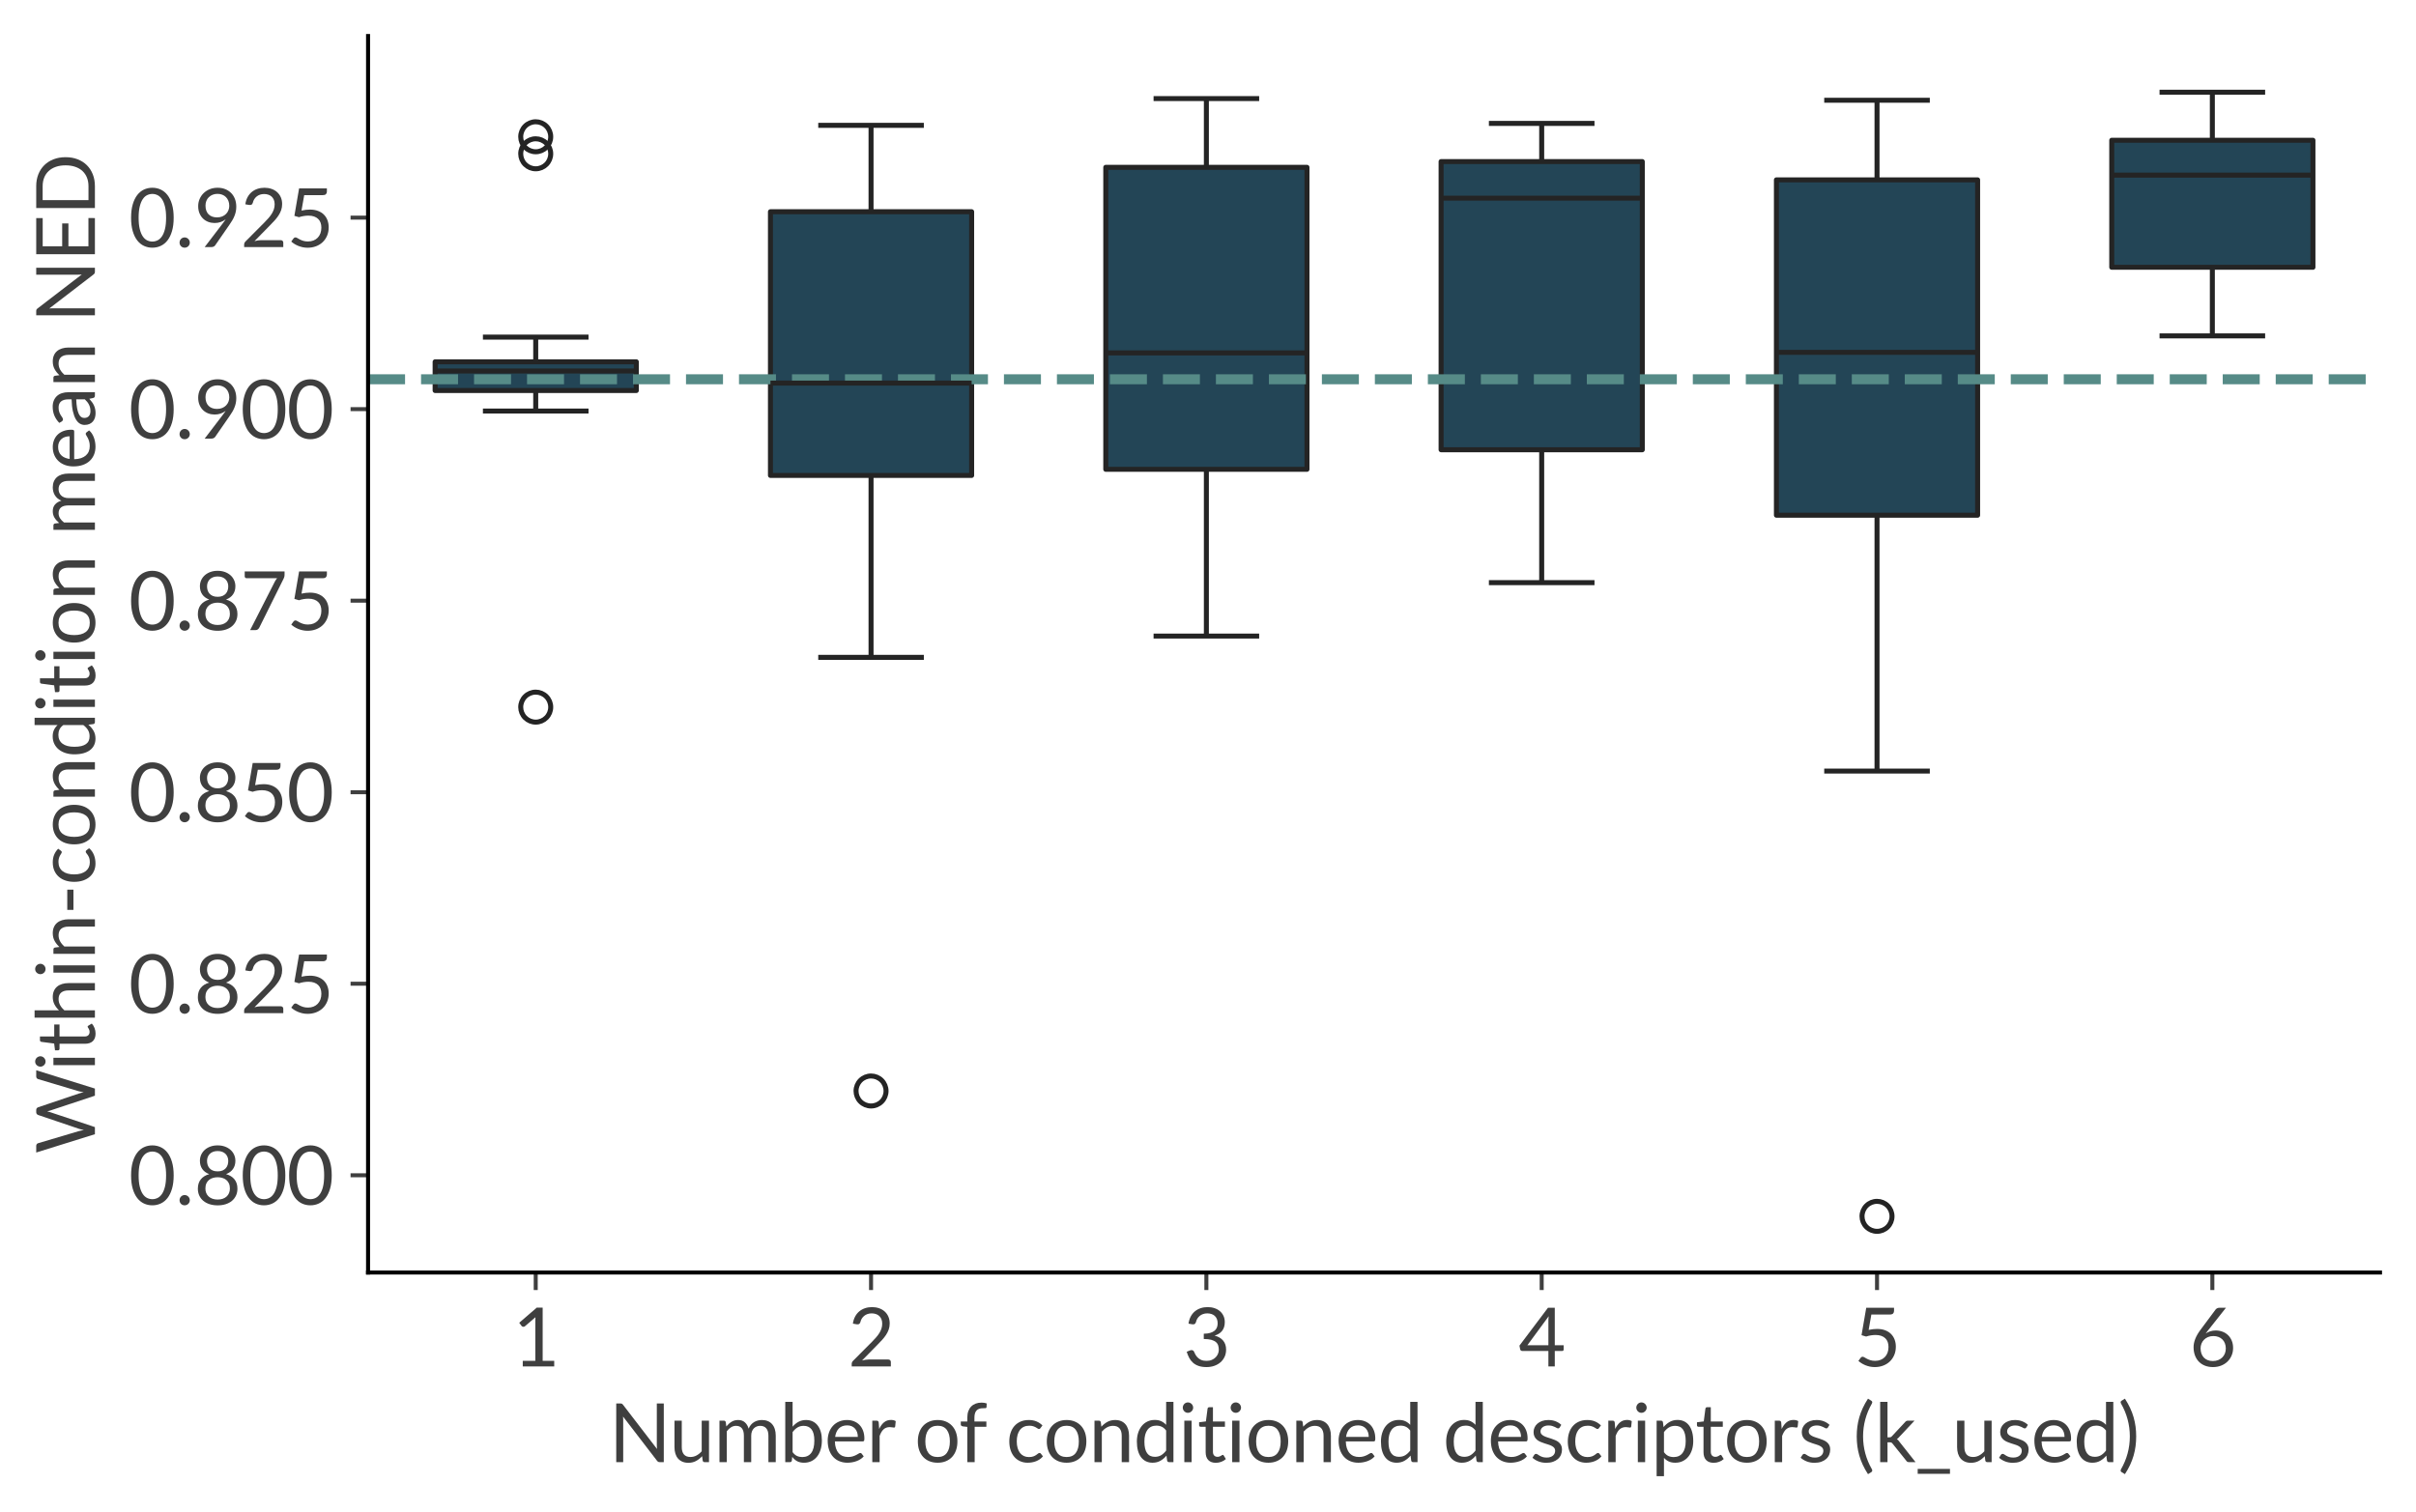 <?xml version="1.0" encoding="utf-8" standalone="no"?>
<!DOCTYPE svg PUBLIC "-//W3C//DTD SVG 1.1//EN"
  "http://www.w3.org/Graphics/SVG/1.1/DTD/svg11.dtd">
<svg xmlns:xlink="http://www.w3.org/1999/xlink" width="483.285pt" height="302.506pt" viewBox="0 0 483.285 302.506" xmlns="http://www.w3.org/2000/svg" version="1.1">
 <defs>
  <style type="text/css">*{stroke-linejoin: round; stroke-linecap: butt}</style>
 </defs>
 <g id="figure_1">
  <g id="patch_1">
   <path d="M 0 302.506 
L 483.285 302.506 
L 483.285 0 
L 0 0 
z
" style="fill: #ffffff"/>
  </g>
  <g id="axes_1">
   <g id="patch_2">
    <path d="M 73.625 254.624 
L 476.085 254.624 
L 476.085 7.2 
L 73.625 7.2 
z
" style="fill: #ffffff"/>
   </g>
   <g id="matplotlib.axis_1">
    <g id="xtick_1">
     <g id="line2d_1">
      <defs>
       <path id="m33c9c2b032" d="M 0 0 
L 0 3.5 
" style="stroke: #3f3f3f; stroke-width: 0.8"/>
      </defs>
      <g>
       <use xlink:href="#m33c9c2b032" x="107.163" y="254.624" style="fill: #3f3f3f; stroke: #3f3f3f; stroke-width: 0.8"/>
      </g>
     </g>
     <g id="text_1">
      <!-- 1 -->
      <g style="fill: #3f3f3f" transform="translate(102.523 273.409) scale(0.16 -0.16)">
       <defs>
        <path id="Lato-Regular-31" d="M 800 435 
L 1782 435 
L 1782 3562 
Q 1782 3696 1792 3846 
L 976 3146 
Q 934 3110 892 3102 
Q 851 3094 816 3100 
Q 781 3107 750 3126 
Q 720 3146 704 3168 
L 525 3414 
L 1891 4595 
L 2355 4595 
L 2355 435 
L 3258 435 
L 3258 0 
L 800 0 
L 800 435 
z
" transform="scale(0.016)"/>
       </defs>
       <use xlink:href="#Lato-Regular-31"/>
      </g>
     </g>
    </g>
    <g id="xtick_2">
     <g id="line2d_2">
      <g>
       <use xlink:href="#m33c9c2b032" x="174.24" y="254.624" style="fill: #3f3f3f; stroke: #3f3f3f; stroke-width: 0.8"/>
      </g>
     </g>
     <g id="text_2">
      <!-- 2 -->
      <g style="fill: #3f3f3f" transform="translate(169.6 273.409) scale(0.16 -0.16)">
       <defs>
        <path id="Lato-Regular-32" d="M 1891 4637 
Q 2182 4637 2435 4550 
Q 2688 4464 2873 4299 
Q 3059 4134 3164 3897 
Q 3270 3661 3270 3360 
Q 3270 3104 3193 2885 
Q 3117 2666 2985 2467 
Q 2854 2269 2683 2080 
Q 2512 1891 2320 1699 
L 1110 464 
Q 1238 499 1369 520 
Q 1501 541 1622 541 
L 3158 541 
Q 3251 541 3305 486 
Q 3360 432 3360 346 
L 3360 0 
L 301 0 
L 301 195 
Q 301 256 326 320 
Q 352 384 406 438 
L 1875 1914 
Q 2058 2099 2208 2270 
Q 2358 2442 2464 2614 
Q 2570 2787 2627 2964 
Q 2685 3142 2685 3344 
Q 2685 3546 2621 3698 
Q 2557 3850 2446 3949 
Q 2336 4048 2185 4097 
Q 2035 4147 1862 4147 
Q 1686 4147 1539 4096 
Q 1392 4045 1278 3953 
Q 1165 3862 1088 3737 
Q 1011 3613 979 3462 
Q 941 3350 875 3313 
Q 810 3277 691 3293 
L 394 3344 
Q 438 3658 568 3899 
Q 698 4141 894 4304 
Q 1091 4467 1344 4552 
Q 1597 4637 1891 4637 
z
" transform="scale(0.016)"/>
       </defs>
       <use xlink:href="#Lato-Regular-32"/>
      </g>
     </g>
    </g>
    <g id="xtick_3">
     <g id="line2d_3">
      <g>
       <use xlink:href="#m33c9c2b032" x="241.317" y="254.624" style="fill: #3f3f3f; stroke: #3f3f3f; stroke-width: 0.8"/>
      </g>
     </g>
     <g id="text_3">
      <!-- 3 -->
      <g style="fill: #3f3f3f" transform="translate(236.677 273.409) scale(0.16 -0.16)">
       <defs>
        <path id="Lato-Regular-33" d="M 1914 4637 
Q 2205 4637 2451 4553 
Q 2698 4470 2875 4316 
Q 3053 4163 3152 3945 
Q 3251 3728 3251 3462 
Q 3251 3245 3195 3073 
Q 3139 2902 3035 2772 
Q 2931 2643 2784 2553 
Q 2637 2464 2454 2410 
Q 2902 2291 3128 2012 
Q 3354 1734 3354 1315 
Q 3354 998 3234 745 
Q 3114 493 2906 315 
Q 2698 138 2421 43 
Q 2144 -51 1827 -51 
Q 1462 -51 1203 40 
Q 944 131 765 291 
Q 586 451 470 670 
Q 355 890 275 1146 
L 522 1248 
Q 618 1290 709 1270 
Q 800 1251 842 1165 
Q 883 1075 945 950 
Q 1008 826 1117 710 
Q 1226 595 1394 515 
Q 1562 435 1821 435 
Q 2061 435 2241 513 
Q 2422 592 2542 717 
Q 2662 842 2723 995 
Q 2784 1149 2784 1299 
Q 2784 1485 2736 1638 
Q 2688 1792 2557 1904 
Q 2426 2016 2197 2080 
Q 1968 2144 1610 2144 
L 1610 2557 
Q 1904 2560 2110 2621 
Q 2317 2682 2446 2787 
Q 2576 2893 2635 3040 
Q 2694 3187 2694 3366 
Q 2694 3565 2632 3712 
Q 2570 3859 2461 3955 
Q 2352 4051 2203 4099 
Q 2054 4147 1882 4147 
Q 1709 4147 1560 4096 
Q 1411 4045 1297 3953 
Q 1184 3862 1107 3737 
Q 1030 3613 998 3462 
Q 957 3350 894 3313 
Q 832 3277 714 3293 
L 416 3344 
Q 461 3658 589 3899 
Q 717 4141 913 4304 
Q 1110 4467 1364 4552 
Q 1619 4637 1914 4637 
z
" transform="scale(0.016)"/>
       </defs>
       <use xlink:href="#Lato-Regular-33"/>
      </g>
     </g>
    </g>
    <g id="xtick_4">
     <g id="line2d_4">
      <g>
       <use xlink:href="#m33c9c2b032" x="308.393" y="254.624" style="fill: #3f3f3f; stroke: #3f3f3f; stroke-width: 0.8"/>
      </g>
     </g>
     <g id="text_4">
      <!-- 4 -->
      <g style="fill: #3f3f3f" transform="translate(303.753 273.409) scale(0.16 -0.16)">
       <defs>
        <path id="Lato-Regular-34" d="M 2835 1654 
L 3530 1654 
L 3530 1328 
Q 3530 1277 3499 1241 
Q 3469 1206 3405 1206 
L 2835 1206 
L 2835 0 
L 2336 0 
L 2336 1206 
L 301 1206 
Q 237 1206 190 1243 
Q 144 1280 131 1334 
L 74 1626 
L 2304 4586 
L 2835 4586 
L 2835 1654 
z
M 2336 3546 
Q 2336 3629 2341 3726 
Q 2346 3824 2362 3926 
L 691 1654 
L 2336 1654 
L 2336 3546 
z
" transform="scale(0.016)"/>
       </defs>
       <use xlink:href="#Lato-Regular-34"/>
      </g>
     </g>
    </g>
    <g id="xtick_5">
     <g id="line2d_5">
      <g>
       <use xlink:href="#m33c9c2b032" x="375.47" y="254.624" style="fill: #3f3f3f; stroke: #3f3f3f; stroke-width: 0.8"/>
      </g>
     </g>
     <g id="text_5">
      <!-- 5 -->
      <g style="fill: #3f3f3f" transform="translate(370.83 273.409) scale(0.16 -0.16)">
       <defs>
        <path id="Lato-Regular-35" d="M 3142 4336 
Q 3142 4214 3067 4136 
Q 2992 4058 2810 4058 
L 1370 4058 
L 1158 2854 
Q 1341 2896 1502 2913 
Q 1664 2931 1818 2931 
Q 2176 2931 2451 2825 
Q 2726 2720 2910 2534 
Q 3094 2349 3188 2096 
Q 3283 1843 3283 1546 
Q 3283 1181 3156 886 
Q 3030 592 2808 382 
Q 2586 173 2285 61 
Q 1984 -51 1635 -51 
Q 1434 -51 1248 -11 
Q 1062 29 900 96 
Q 739 163 601 249 
Q 464 336 358 432 
L 534 675 
Q 592 758 685 758 
Q 749 758 829 708 
Q 909 659 1024 598 
Q 1139 538 1294 488 
Q 1450 438 1664 438 
Q 1904 438 2096 515 
Q 2288 592 2425 734 
Q 2563 877 2636 1075 
Q 2710 1274 2710 1520 
Q 2710 1734 2648 1907 
Q 2586 2080 2459 2201 
Q 2333 2323 2144 2390 
Q 1955 2458 1702 2458 
Q 1530 2458 1342 2429 
Q 1155 2400 960 2336 
L 602 2442 
L 970 4586 
L 3142 4586 
L 3142 4336 
z
" transform="scale(0.016)"/>
       </defs>
       <use xlink:href="#Lato-Regular-35"/>
      </g>
     </g>
    </g>
    <g id="xtick_6">
     <g id="line2d_6">
      <g>
       <use xlink:href="#m33c9c2b032" x="442.547" y="254.624" style="fill: #3f3f3f; stroke: #3f3f3f; stroke-width: 0.8"/>
      </g>
     </g>
     <g id="text_6">
      <!-- 6 -->
      <g style="fill: #3f3f3f" transform="translate(437.907 273.409) scale(0.16 -0.16)">
       <defs>
        <path id="Lato-Regular-36" d="M 1517 2867 
Q 1453 2790 1398 2716 
Q 1344 2643 1290 2573 
Q 1453 2685 1649 2747 
Q 1846 2810 2077 2810 
Q 2355 2810 2601 2718 
Q 2848 2627 3032 2452 
Q 3216 2278 3325 2024 
Q 3434 1770 3434 1443 
Q 3434 1126 3318 854 
Q 3203 582 2996 380 
Q 2790 179 2500 64 
Q 2211 -51 1862 -51 
Q 1517 -51 1235 59 
Q 954 170 757 373 
Q 560 576 453 865 
Q 346 1155 346 1514 
Q 346 1814 478 2155 
Q 611 2496 902 2883 
L 2067 4448 
Q 2112 4506 2190 4546 
Q 2269 4586 2371 4586 
L 2877 4586 
L 1517 2867 
z
M 893 1414 
Q 893 1194 957 1011 
Q 1021 829 1144 697 
Q 1267 566 1444 494 
Q 1622 422 1850 422 
Q 2080 422 2267 496 
Q 2454 570 2587 701 
Q 2720 832 2792 1011 
Q 2864 1190 2864 1402 
Q 2864 1626 2793 1806 
Q 2723 1987 2593 2113 
Q 2464 2240 2285 2307 
Q 2106 2374 1891 2374 
Q 1661 2374 1475 2296 
Q 1290 2218 1160 2085 
Q 1030 1952 961 1777 
Q 893 1603 893 1414 
z
" transform="scale(0.016)"/>
       </defs>
       <use xlink:href="#Lato-Regular-36"/>
      </g>
     </g>
    </g>
    <g id="text_7">
     <!-- Number of conditioned descriptors (k_used) -->
     <g style="fill: #3f3f3f" transform="translate(121.77 292.561) scale(0.16 -0.16)">
      <defs>
       <path id="Lato-Regular-4e" d="M 906 4586 
Q 947 4586 976 4581 
Q 1005 4576 1027 4565 
Q 1050 4554 1072 4533 
Q 1094 4512 1120 4480 
L 3773 1027 
Q 3766 1110 3761 1188 
Q 3757 1267 3757 1338 
L 3757 4586 
L 4301 4586 
L 4301 0 
L 3990 0 
Q 3917 0 3867 25 
Q 3818 51 3770 112 
L 1117 3565 
Q 1123 3485 1126 3408 
Q 1130 3331 1130 3267 
L 1130 0 
L 586 0 
L 586 4586 
L 906 4586 
L 906 4586 
z
" transform="scale(0.016)"/>
       <path id="Lato-Regular-75" d="M 989 3242 
L 989 1174 
Q 989 806 1157 604 
Q 1325 403 1670 403 
Q 1920 403 2141 521 
Q 2362 640 2547 851 
L 2547 3242 
L 3117 3242 
L 3117 0 
L 2778 0 
Q 2656 0 2624 118 
L 2579 467 
Q 2368 234 2105 91 
Q 1843 -51 1504 -51 
Q 1238 -51 1035 37 
Q 832 125 694 285 
Q 557 445 488 672 
Q 419 899 419 1174 
L 419 3242 
L 989 3242 
z
" transform="scale(0.016)"/>
       <path id="Lato-Regular-6d" d="M 451 0 
L 451 3242 
L 794 3242 
Q 915 3242 944 3123 
L 986 2790 
Q 1165 3011 1389 3152 
Q 1613 3293 1907 3293 
Q 2234 3293 2437 3110 
Q 2640 2928 2730 2618 
Q 2800 2794 2910 2922 
Q 3021 3050 3158 3133 
Q 3296 3216 3451 3254 
Q 3606 3293 3766 3293 
Q 4022 3293 4222 3211 
Q 4422 3130 4561 2973 
Q 4701 2816 4774 2587 
Q 4848 2358 4848 2064 
L 4848 0 
L 4275 0 
L 4275 2064 
Q 4275 2445 4108 2641 
Q 3942 2838 3629 2838 
Q 3488 2838 3361 2788 
Q 3235 2739 3139 2643 
Q 3043 2547 2987 2401 
Q 2931 2256 2931 2064 
L 2931 0 
L 2358 0 
L 2358 2064 
Q 2358 2454 2201 2646 
Q 2045 2838 1744 2838 
Q 1533 2838 1353 2724 
Q 1174 2611 1024 2416 
L 1024 0 
L 451 0 
z
" transform="scale(0.016)"/>
       <path id="Lato-Regular-62" d="M 451 0 
L 451 4714 
L 1024 4714 
L 1024 2771 
Q 1226 3011 1485 3152 
Q 1744 3293 2080 3293 
Q 2365 3293 2593 3184 
Q 2822 3075 2982 2868 
Q 3142 2662 3227 2368 
Q 3312 2074 3312 1706 
Q 3312 1312 3216 989 
Q 3120 666 2939 437 
Q 2758 208 2499 81 
Q 2240 -45 1917 -45 
Q 1597 -45 1377 75 
Q 1158 195 995 416 
L 966 122 
Q 941 0 819 0 
L 451 0 
z
M 1891 2838 
Q 1613 2838 1405 2710 
Q 1197 2582 1024 2349 
L 1024 781 
Q 1181 570 1368 483 
Q 1555 397 1779 397 
Q 2237 397 2480 720 
Q 2723 1043 2723 1683 
Q 2723 2278 2507 2558 
Q 2291 2838 1891 2838 
z
" transform="scale(0.016)"/>
       <path id="Lato-Regular-65" d="M 1779 3293 
Q 2070 3293 2318 3195 
Q 2566 3098 2747 2914 
Q 2928 2730 3030 2459 
Q 3133 2189 3133 1843 
Q 3133 1709 3104 1664 
Q 3075 1619 2995 1619 
L 829 1619 
Q 835 1312 912 1085 
Q 989 858 1123 706 
Q 1258 554 1443 478 
Q 1629 403 1859 403 
Q 2074 403 2229 452 
Q 2384 502 2496 560 
Q 2608 618 2683 667 
Q 2758 717 2813 717 
Q 2883 717 2922 662 
L 3082 454 
Q 2976 326 2829 232 
Q 2682 138 2514 77 
Q 2346 16 2166 -14 
Q 1987 -45 1811 -45 
Q 1475 -45 1192 68 
Q 909 182 702 401 
Q 496 621 381 944 
Q 266 1267 266 1686 
Q 266 2026 370 2320 
Q 474 2614 669 2830 
Q 864 3046 1145 3169 
Q 1427 3293 1779 3293 
z
M 1792 2874 
Q 1379 2874 1142 2635 
Q 906 2397 848 1974 
L 2621 1974 
Q 2621 2173 2565 2337 
Q 2509 2502 2401 2622 
Q 2294 2742 2140 2808 
Q 1987 2874 1792 2874 
z
" transform="scale(0.016)"/>
       <path id="Lato-Regular-72" d="M 451 0 
L 451 3242 
L 778 3242 
Q 870 3242 905 3206 
Q 941 3171 954 3085 
L 989 2592 
Q 1142 2925 1368 3112 
Q 1594 3299 1917 3299 
Q 2019 3299 2113 3276 
Q 2208 3254 2282 3206 
L 2240 2781 
Q 2221 2701 2144 2701 
Q 2099 2701 2012 2720 
Q 1926 2739 1818 2739 
Q 1664 2739 1542 2692 
Q 1421 2646 1326 2558 
Q 1232 2470 1158 2342 
Q 1085 2214 1024 2048 
L 1024 0 
L 451 0 
z
" transform="scale(0.016)"/>
       <path id="Lato-Regular-20" transform="scale(0.016)"/>
       <path id="Lato-Regular-6f" d="M 1818 3293 
Q 2173 3293 2457 3174 
Q 2742 3056 2944 2838 
Q 3146 2621 3253 2312 
Q 3360 2003 3360 1622 
Q 3360 1238 3253 931 
Q 3146 624 2944 406 
Q 2742 189 2457 72 
Q 2173 -45 1818 -45 
Q 1459 -45 1172 72 
Q 886 189 684 406 
Q 483 624 376 931 
Q 269 1238 269 1622 
Q 269 2003 376 2312 
Q 483 2621 684 2838 
Q 886 3056 1172 3174 
Q 1459 3293 1818 3293 
z
M 1818 400 
Q 2298 400 2534 721 
Q 2771 1043 2771 1619 
Q 2771 2198 2534 2521 
Q 2298 2845 1818 2845 
Q 1574 2845 1393 2761 
Q 1213 2678 1093 2521 
Q 973 2365 913 2136 
Q 854 1907 854 1619 
Q 854 1043 1092 721 
Q 1331 400 1818 400 
z
" transform="scale(0.016)"/>
       <path id="Lato-Regular-66" d="M 662 0 
L 662 2755 
L 304 2797 
Q 237 2813 193 2846 
Q 150 2880 150 2944 
L 150 3178 
L 662 3178 
L 662 3491 
Q 662 3770 740 3986 
Q 819 4202 964 4350 
Q 1110 4499 1315 4576 
Q 1520 4653 1776 4653 
Q 1994 4653 2176 4589 
L 2163 4304 
Q 2157 4227 2078 4220 
Q 2000 4214 1869 4214 
Q 1722 4214 1602 4176 
Q 1482 4138 1395 4051 
Q 1309 3965 1262 3824 
Q 1216 3683 1216 3475 
L 1216 3178 
L 2150 3178 
L 2150 2765 
L 1235 2765 
L 1235 0 
L 662 0 
z
" transform="scale(0.016)"/>
       <path id="Lato-Regular-63" d="M 2707 2666 
Q 2682 2630 2656 2611 
Q 2630 2592 2586 2592 
Q 2538 2592 2480 2632 
Q 2422 2672 2337 2720 
Q 2253 2768 2129 2808 
Q 2006 2848 1827 2848 
Q 1587 2848 1404 2763 
Q 1222 2678 1099 2518 
Q 976 2358 913 2131 
Q 851 1904 851 1622 
Q 851 1328 918 1099 
Q 986 870 1109 715 
Q 1232 560 1406 478 
Q 1581 397 1798 397 
Q 2006 397 2140 446 
Q 2275 496 2363 557 
Q 2451 618 2510 667 
Q 2570 717 2627 717 
Q 2698 717 2736 662 
L 2896 454 
Q 2790 323 2656 230 
Q 2522 138 2366 75 
Q 2211 13 2041 -16 
Q 1872 -45 1696 -45 
Q 1392 -45 1131 67 
Q 870 179 678 392 
Q 486 605 377 915 
Q 269 1226 269 1622 
Q 269 1984 369 2291 
Q 470 2598 664 2820 
Q 858 3043 1141 3168 
Q 1424 3293 1792 3293 
Q 2134 3293 2395 3182 
Q 2656 3072 2858 2870 
L 2707 2666 
z
" transform="scale(0.016)"/>
       <path id="Lato-Regular-6e" d="M 451 0 
L 451 3242 
L 794 3242 
Q 915 3242 944 3123 
L 989 2771 
Q 1200 3005 1462 3149 
Q 1725 3293 2067 3293 
Q 2333 3293 2536 3205 
Q 2739 3117 2875 2955 
Q 3011 2794 3081 2566 
Q 3152 2339 3152 2064 
L 3152 0 
L 2579 0 
L 2579 2064 
Q 2579 2432 2411 2635 
Q 2243 2838 1901 2838 
Q 1645 2838 1425 2716 
Q 1206 2595 1024 2387 
L 1024 0 
L 451 0 
z
" transform="scale(0.016)"/>
       <path id="Lato-Regular-64" d="M 2794 0 
Q 2672 0 2640 118 
L 2589 512 
Q 2381 259 2113 107 
Q 1846 -45 1501 -45 
Q 1222 -45 995 62 
Q 768 170 608 378 
Q 448 586 361 896 
Q 275 1206 275 1610 
Q 275 1968 371 2277 
Q 467 2586 646 2813 
Q 826 3040 1086 3169 
Q 1347 3299 1674 3299 
Q 1971 3299 2184 3198 
Q 2397 3098 2563 2915 
L 2563 4714 
L 3133 4714 
L 3133 0 
L 2794 0 
z
M 1686 416 
Q 1968 416 2177 544 
Q 2387 672 2563 906 
L 2563 2470 
Q 2403 2682 2217 2768 
Q 2032 2854 1802 2854 
Q 1350 2854 1107 2531 
Q 864 2208 864 1610 
Q 864 1293 918 1067 
Q 973 842 1078 696 
Q 1184 550 1337 483 
Q 1491 416 1686 416 
z
" transform="scale(0.016)"/>
       <path id="Lato-Regular-69" d="M 1053 3242 
L 1053 0 
L 483 0 
L 483 3242 
L 1053 3242 
z
M 1174 4259 
Q 1174 4176 1140 4104 
Q 1107 4032 1051 3976 
Q 995 3920 920 3888 
Q 845 3856 762 3856 
Q 678 3856 606 3888 
Q 534 3920 480 3976 
Q 426 4032 394 4104 
Q 362 4176 362 4259 
Q 362 4342 394 4417 
Q 426 4493 480 4549 
Q 534 4605 606 4637 
Q 678 4669 762 4669 
Q 845 4669 920 4637 
Q 995 4605 1051 4549 
Q 1107 4493 1140 4417 
Q 1174 4342 1174 4259 
z
" transform="scale(0.016)"/>
       <path id="Lato-Regular-74" d="M 1446 -51 
Q 1062 -51 856 163 
Q 650 378 650 781 
L 650 2765 
L 259 2765 
Q 208 2765 173 2795 
Q 138 2826 138 2890 
L 138 3117 
L 669 3184 
L 800 4186 
Q 810 4234 843 4264 
Q 877 4294 931 4294 
L 1219 4294 
L 1219 3178 
L 2157 3178 
L 2157 2765 
L 1219 2765 
L 1219 819 
Q 1219 614 1318 515 
Q 1418 416 1574 416 
Q 1664 416 1729 440 
Q 1795 464 1843 493 
Q 1891 522 1924 546 
Q 1958 570 1984 570 
Q 2029 570 2064 515 
L 2230 243 
Q 2083 106 1875 27 
Q 1667 -51 1446 -51 
z
" transform="scale(0.016)"/>
       <path id="Lato-Regular-73" d="M 2339 2707 
Q 2301 2637 2221 2637 
Q 2173 2637 2112 2672 
Q 2051 2707 1963 2750 
Q 1875 2794 1753 2830 
Q 1632 2867 1466 2867 
Q 1322 2867 1206 2830 
Q 1091 2794 1009 2730 
Q 928 2666 885 2581 
Q 842 2496 842 2397 
Q 842 2272 914 2189 
Q 986 2106 1104 2045 
Q 1222 1984 1372 1937 
Q 1523 1891 1681 1838 
Q 1840 1786 1990 1722 
Q 2141 1658 2259 1562 
Q 2378 1466 2450 1326 
Q 2522 1187 2522 992 
Q 2522 768 2442 577 
Q 2362 387 2205 248 
Q 2048 109 1821 29 
Q 1594 -51 1296 -51 
Q 957 -51 681 59 
Q 406 170 214 342 
L 349 560 
Q 374 602 409 624 
Q 445 646 499 646 
Q 557 646 621 601 
Q 685 557 776 502 
Q 867 448 998 403 
Q 1130 358 1325 358 
Q 1491 358 1616 401 
Q 1741 445 1824 518 
Q 1907 592 1947 688 
Q 1987 784 1987 893 
Q 1987 1027 1915 1115 
Q 1843 1203 1724 1265 
Q 1606 1328 1454 1374 
Q 1302 1421 1144 1472 
Q 986 1523 834 1588 
Q 682 1654 563 1753 
Q 445 1853 373 1998 
Q 301 2144 301 2352 
Q 301 2538 377 2709 
Q 454 2880 601 3009 
Q 749 3139 963 3216 
Q 1178 3293 1453 3293 
Q 1773 3293 2027 3192 
Q 2282 3091 2467 2915 
L 2339 2707 
z
" transform="scale(0.016)"/>
       <path id="Lato-Regular-70" d="M 451 -1098 
L 451 3242 
L 794 3242 
Q 915 3242 944 3123 
L 992 2739 
Q 1200 2992 1469 3145 
Q 1738 3299 2083 3299 
Q 2365 3299 2592 3192 
Q 2819 3085 2979 2875 
Q 3139 2666 3225 2355 
Q 3312 2045 3312 1642 
Q 3312 1283 3216 974 
Q 3120 666 2939 440 
Q 2758 214 2497 84 
Q 2237 -45 1910 -45 
Q 1613 -45 1400 54 
Q 1187 154 1024 336 
L 1024 -1098 
L 451 -1098 
z
M 1898 2838 
Q 1619 2838 1409 2710 
Q 1200 2582 1024 2349 
L 1024 781 
Q 1178 570 1365 483 
Q 1552 397 1782 397 
Q 2237 397 2480 720 
Q 2723 1043 2723 1642 
Q 2723 1958 2667 2185 
Q 2611 2413 2505 2558 
Q 2400 2704 2246 2771 
Q 2093 2838 1898 2838 
z
" transform="scale(0.016)"/>
       <path id="Lato-Regular-28" d="M 784 2013 
Q 784 1328 958 681 
Q 1133 35 1469 -547 
Q 1520 -646 1494 -699 
Q 1469 -752 1421 -784 
L 1168 -938 
Q 928 -570 760 -208 
Q 592 154 488 518 
Q 384 883 336 1252 
Q 288 1622 288 2013 
Q 288 2400 336 2771 
Q 384 3142 488 3505 
Q 592 3869 760 4230 
Q 928 4592 1168 4963 
L 1421 4806 
Q 1469 4774 1494 4721 
Q 1520 4669 1469 4573 
Q 1133 3990 958 3344 
Q 784 2698 784 2013 
z
" transform="scale(0.016)"/>
       <path id="Lato-Regular-6b" d="M 1024 4714 
L 1024 1939 
L 1171 1939 
Q 1235 1939 1278 1956 
Q 1322 1974 1370 2029 
L 2394 3126 
Q 2438 3181 2488 3211 
Q 2538 3242 2621 3242 
L 3136 3242 
L 1942 1971 
Q 1856 1862 1757 1802 
Q 1814 1763 1860 1713 
Q 1907 1664 1949 1600 
L 3216 0 
L 2707 0 
Q 2634 0 2581 24 
Q 2528 48 2490 112 
L 1424 1440 
Q 1376 1507 1329 1528 
Q 1283 1549 1187 1549 
L 1024 1549 
L 1024 0 
L 451 0 
L 451 4714 
L 1024 4714 
z
" transform="scale(0.016)"/>
       <path id="Lato-Regular-5f" d="M 2730 -528 
L 2730 -912 
L 208 -912 
L 208 -528 
L 2730 -528 
z
" transform="scale(0.016)"/>
       <path id="Lato-Regular-29" d="M 925 2013 
Q 925 2698 750 3344 
Q 576 3990 240 4573 
Q 214 4621 208 4657 
Q 202 4694 211 4721 
Q 221 4749 241 4769 
Q 262 4790 288 4806 
L 541 4963 
Q 781 4592 949 4230 
Q 1117 3869 1221 3505 
Q 1325 3142 1373 2771 
Q 1421 2400 1421 2013 
Q 1421 1622 1373 1252 
Q 1325 883 1221 518 
Q 1117 154 949 -208 
Q 781 -570 541 -938 
L 288 -784 
Q 262 -768 241 -747 
Q 221 -726 211 -699 
Q 202 -672 208 -633 
Q 214 -595 240 -547 
Q 576 35 750 681 
Q 925 1328 925 2013 
z
" transform="scale(0.016)"/>
      </defs>
      <use xlink:href="#Lato-Regular-4e"/>
      <use xlink:href="#Lato-Regular-75" transform="translate(75.475 0)"/>
      <use xlink:href="#Lato-Regular-6d" transform="translate(131.225 0)"/>
      <use xlink:href="#Lato-Regular-62" transform="translate(213.475 0)"/>
      <use xlink:href="#Lato-Regular-65" transform="translate(269.475 0)"/>
      <use xlink:href="#Lato-Regular-72" transform="translate(322.275 0)"/>
      <use xlink:href="#Lato-Regular-20" transform="translate(356.55 0)"/>
      <use xlink:href="#Lato-Regular-6f" transform="translate(382.15 0)"/>
      <use xlink:href="#Lato-Regular-66" transform="translate(437.725 0)"/>
      <use xlink:href="#Lato-Regular-20" transform="translate(470.9 0)"/>
      <use xlink:href="#Lato-Regular-63" transform="translate(496.5 0)"/>
      <use xlink:href="#Lato-Regular-6f" transform="translate(543.375 0)"/>
      <use xlink:href="#Lato-Regular-6e" transform="translate(600.075 0)"/>
      <use xlink:href="#Lato-Regular-64" transform="translate(655.875 0)"/>
      <use xlink:href="#Lato-Regular-69" transform="translate(711.875 0)"/>
      <use xlink:href="#Lato-Regular-74" transform="translate(735.875 0)"/>
      <use xlink:href="#Lato-Regular-69" transform="translate(771.725 0)"/>
      <use xlink:href="#Lato-Regular-6f" transform="translate(795.725 0)"/>
      <use xlink:href="#Lato-Regular-6e" transform="translate(852.425 0)"/>
      <use xlink:href="#Lato-Regular-65" transform="translate(908.225 0)"/>
      <use xlink:href="#Lato-Regular-64" transform="translate(961.025 0)"/>
      <use xlink:href="#Lato-Regular-20" transform="translate(1017.025 0)"/>
      <use xlink:href="#Lato-Regular-64" transform="translate(1042.625 0)"/>
      <use xlink:href="#Lato-Regular-65" transform="translate(1098.625 0)"/>
      <use xlink:href="#Lato-Regular-73" transform="translate(1151.425 0)"/>
      <use xlink:href="#Lato-Regular-63" transform="translate(1194.725 0)"/>
      <use xlink:href="#Lato-Regular-72" transform="translate(1242.475 0)"/>
      <use xlink:href="#Lato-Regular-69" transform="translate(1278.875 0)"/>
      <use xlink:href="#Lato-Regular-70" transform="translate(1302.875 0)"/>
      <use xlink:href="#Lato-Regular-74" transform="translate(1358.3 0)"/>
      <use xlink:href="#Lato-Regular-6f" transform="translate(1393.9 0)"/>
      <use xlink:href="#Lato-Regular-72" transform="translate(1450.6 0)"/>
      <use xlink:href="#Lato-Regular-73" transform="translate(1486.75 0)"/>
      <use xlink:href="#Lato-Regular-20" transform="translate(1530.05 0)"/>
      <use xlink:href="#Lato-Regular-28" transform="translate(1555.65 0)"/>
      <use xlink:href="#Lato-Regular-6b" transform="translate(1582.35 0)"/>
      <use xlink:href="#Lato-Regular-5f" transform="translate(1633.15 0)"/>
      <use xlink:href="#Lato-Regular-75" transform="translate(1679.05 0)"/>
      <use xlink:href="#Lato-Regular-73" transform="translate(1734.8 0)"/>
      <use xlink:href="#Lato-Regular-65" transform="translate(1778.1 0)"/>
      <use xlink:href="#Lato-Regular-64" transform="translate(1830.9 0)"/>
      <use xlink:href="#Lato-Regular-29" transform="translate(1886.9 0)"/>
     </g>
    </g>
   </g>
   <g id="matplotlib.axis_2">
    <g id="ytick_1">
     <g id="line2d_7">
      <defs>
       <path id="m23edb580c7" d="M 0 0 
L -3.5 0 
" style="stroke: #3f3f3f; stroke-width: 0.8"/>
      </defs>
      <g>
       <use xlink:href="#m23edb580c7" x="73.625" y="235.158" style="fill: #3f3f3f; stroke: #3f3f3f; stroke-width: 0.8"/>
      </g>
     </g>
     <g id="text_8">
      <!-- 0.800 -->
      <g style="fill: #3f3f3f" transform="translate(25.73 241.05) scale(0.16 -0.16)">
       <defs>
        <path id="Lato-Regular-30" d="M 3520 2291 
Q 3520 1690 3390 1250 
Q 3261 810 3037 522 
Q 2813 234 2507 93 
Q 2202 -48 1853 -48 
Q 1501 -48 1198 93 
Q 896 234 672 522 
Q 448 810 320 1250 
Q 192 1690 192 2291 
Q 192 2893 320 3334 
Q 448 3776 672 4065 
Q 896 4355 1198 4496 
Q 1501 4637 1853 4637 
Q 2202 4637 2507 4496 
Q 2813 4355 3037 4065 
Q 3261 3776 3390 3334 
Q 3520 2893 3520 2291 
z
M 2928 2291 
Q 2928 2816 2840 3173 
Q 2752 3530 2603 3747 
Q 2454 3965 2259 4059 
Q 2064 4154 1853 4154 
Q 1642 4154 1446 4059 
Q 1251 3965 1104 3747 
Q 957 3530 869 3173 
Q 781 2816 781 2291 
Q 781 1766 869 1411 
Q 957 1056 1104 838 
Q 1251 621 1446 526 
Q 1642 432 1853 432 
Q 2064 432 2259 526 
Q 2454 621 2603 838 
Q 2752 1056 2840 1411 
Q 2928 1766 2928 2291 
z
" transform="scale(0.016)"/>
        <path id="Lato-Regular-2e" d="M 355 352 
Q 355 435 385 508 
Q 416 582 469 636 
Q 522 691 595 723 
Q 669 755 752 755 
Q 835 755 908 723 
Q 982 691 1036 636 
Q 1091 582 1123 508 
Q 1155 435 1155 352 
Q 1155 266 1123 194 
Q 1091 122 1036 67 
Q 982 13 908 -17 
Q 835 -48 752 -48 
Q 669 -48 595 -17 
Q 522 13 469 67 
Q 416 122 385 194 
Q 355 266 355 352 
z
" transform="scale(0.016)"/>
        <path id="Lato-Regular-38" d="M 1856 -51 
Q 1514 -51 1229 40 
Q 944 131 739 300 
Q 534 470 422 712 
Q 310 954 310 1254 
Q 310 1696 540 1982 
Q 771 2269 1200 2390 
Q 838 2525 654 2792 
Q 470 3059 470 3430 
Q 470 3683 569 3904 
Q 669 4125 851 4288 
Q 1034 4451 1288 4544 
Q 1542 4637 1856 4637 
Q 2166 4637 2422 4544 
Q 2678 4451 2860 4288 
Q 3043 4125 3142 3904 
Q 3242 3683 3242 3430 
Q 3242 3059 3056 2792 
Q 2870 2525 2512 2390 
Q 2941 2269 3171 1982 
Q 3402 1696 3402 1254 
Q 3402 954 3288 712 
Q 3174 470 2971 300 
Q 2768 131 2483 40 
Q 2198 -51 1856 -51 
z
M 1856 403 
Q 2080 403 2257 465 
Q 2435 528 2558 641 
Q 2682 755 2747 913 
Q 2813 1072 2813 1264 
Q 2813 1501 2734 1669 
Q 2656 1837 2523 1942 
Q 2390 2048 2217 2097 
Q 2045 2147 1856 2147 
Q 1667 2147 1494 2097 
Q 1322 2048 1189 1942 
Q 1056 1837 977 1669 
Q 899 1501 899 1264 
Q 899 1072 964 913 
Q 1030 755 1153 641 
Q 1277 528 1454 465 
Q 1632 403 1856 403 
z
M 1856 2605 
Q 2080 2605 2238 2673 
Q 2397 2742 2496 2856 
Q 2595 2970 2640 3117 
Q 2685 3264 2685 3421 
Q 2685 3581 2632 3721 
Q 2579 3862 2475 3968 
Q 2371 4074 2216 4134 
Q 2061 4195 1856 4195 
Q 1651 4195 1496 4134 
Q 1341 4074 1237 3968 
Q 1133 3862 1080 3721 
Q 1027 3581 1027 3421 
Q 1027 3264 1072 3117 
Q 1117 2970 1216 2856 
Q 1315 2742 1473 2673 
Q 1632 2605 1856 2605 
z
" transform="scale(0.016)"/>
       </defs>
       <use xlink:href="#Lato-Regular-30"/>
       <use xlink:href="#Lato-Regular-2e" transform="translate(58 0)"/>
       <use xlink:href="#Lato-Regular-38" transform="translate(81.6 0)"/>
       <use xlink:href="#Lato-Regular-30" transform="translate(139.6 0)"/>
       <use xlink:href="#Lato-Regular-30" transform="translate(197.6 0)"/>
      </g>
     </g>
    </g>
    <g id="ytick_2">
     <g id="line2d_8">
      <g>
       <use xlink:href="#m23edb580c7" x="73.625" y="196.835" style="fill: #3f3f3f; stroke: #3f3f3f; stroke-width: 0.8"/>
      </g>
     </g>
     <g id="text_9">
      <!-- 0.825 -->
      <g style="fill: #3f3f3f" transform="translate(25.73 202.728) scale(0.16 -0.16)">
       <use xlink:href="#Lato-Regular-30"/>
       <use xlink:href="#Lato-Regular-2e" transform="translate(58 0)"/>
       <use xlink:href="#Lato-Regular-38" transform="translate(81.6 0)"/>
       <use xlink:href="#Lato-Regular-32" transform="translate(139.6 0)"/>
       <use xlink:href="#Lato-Regular-35" transform="translate(197.6 0)"/>
      </g>
     </g>
    </g>
    <g id="ytick_3">
     <g id="line2d_9">
      <g>
       <use xlink:href="#m23edb580c7" x="73.625" y="158.513" style="fill: #3f3f3f; stroke: #3f3f3f; stroke-width: 0.8"/>
      </g>
     </g>
     <g id="text_10">
      <!-- 0.850 -->
      <g style="fill: #3f3f3f" transform="translate(25.73 164.406) scale(0.16 -0.16)">
       <use xlink:href="#Lato-Regular-30"/>
       <use xlink:href="#Lato-Regular-2e" transform="translate(58 0)"/>
       <use xlink:href="#Lato-Regular-38" transform="translate(81.6 0)"/>
       <use xlink:href="#Lato-Regular-35" transform="translate(139.6 0)"/>
       <use xlink:href="#Lato-Regular-30" transform="translate(197.6 0)"/>
      </g>
     </g>
    </g>
    <g id="ytick_4">
     <g id="line2d_10">
      <g>
       <use xlink:href="#m23edb580c7" x="73.625" y="120.191" style="fill: #3f3f3f; stroke: #3f3f3f; stroke-width: 0.8"/>
      </g>
     </g>
     <g id="text_11">
      <!-- 0.875 -->
      <g style="fill: #3f3f3f" transform="translate(25.73 126.083) scale(0.16 -0.16)">
       <defs>
        <path id="Lato-Regular-37" d="M 3459 4586 
L 3459 4330 
Q 3459 4221 3435 4150 
Q 3411 4080 3389 4032 
L 1488 202 
Q 1446 118 1372 59 
Q 1299 0 1178 0 
L 768 0 
L 2694 3782 
Q 2736 3862 2779 3929 
Q 2822 3997 2877 4058 
L 483 4058 
Q 429 4058 387 4101 
Q 346 4144 346 4198 
L 346 4586 
L 3459 4586 
z
" transform="scale(0.016)"/>
       </defs>
       <use xlink:href="#Lato-Regular-30"/>
       <use xlink:href="#Lato-Regular-2e" transform="translate(58 0)"/>
       <use xlink:href="#Lato-Regular-38" transform="translate(81.6 0)"/>
       <use xlink:href="#Lato-Regular-37" transform="translate(139.6 0)"/>
       <use xlink:href="#Lato-Regular-35" transform="translate(197.6 0)"/>
      </g>
     </g>
    </g>
    <g id="ytick_5">
     <g id="line2d_11">
      <g>
       <use xlink:href="#m23edb580c7" x="73.625" y="81.868" style="fill: #3f3f3f; stroke: #3f3f3f; stroke-width: 0.8"/>
      </g>
     </g>
     <g id="text_12">
      <!-- 0.900 -->
      <g style="fill: #3f3f3f" transform="translate(25.73 87.761) scale(0.16 -0.16)">
       <defs>
        <path id="Lato-Regular-39" d="M 2237 1827 
Q 2307 1920 2368 2003 
Q 2429 2086 2483 2170 
Q 2307 2029 2086 1955 
Q 1866 1882 1619 1882 
Q 1360 1882 1128 1968 
Q 896 2054 720 2222 
Q 544 2390 440 2635 
Q 336 2880 336 3197 
Q 336 3498 448 3760 
Q 560 4022 761 4217 
Q 963 4413 1241 4525 
Q 1520 4637 1853 4637 
Q 2182 4637 2451 4528 
Q 2720 4419 2912 4224 
Q 3104 4029 3208 3757 
Q 3312 3485 3312 3155 
Q 3312 2957 3275 2779 
Q 3238 2602 3169 2430 
Q 3101 2259 3001 2091 
Q 2902 1923 2778 1747 
L 1661 134 
Q 1619 74 1542 37 
Q 1466 0 1366 0 
L 842 0 
L 2237 1827 
z
M 2765 3222 
Q 2765 3437 2696 3611 
Q 2627 3786 2505 3907 
Q 2384 4029 2216 4094 
Q 2048 4160 1846 4160 
Q 1635 4160 1462 4091 
Q 1290 4022 1165 3900 
Q 1040 3779 973 3609 
Q 906 3440 906 3238 
Q 906 3021 968 2849 
Q 1030 2678 1147 2560 
Q 1264 2442 1432 2381 
Q 1600 2320 1808 2320 
Q 2038 2320 2216 2395 
Q 2394 2470 2515 2595 
Q 2637 2720 2701 2883 
Q 2765 3046 2765 3222 
z
" transform="scale(0.016)"/>
       </defs>
       <use xlink:href="#Lato-Regular-30"/>
       <use xlink:href="#Lato-Regular-2e" transform="translate(58 0)"/>
       <use xlink:href="#Lato-Regular-39" transform="translate(81.6 0)"/>
       <use xlink:href="#Lato-Regular-30" transform="translate(139.6 0)"/>
       <use xlink:href="#Lato-Regular-30" transform="translate(197.6 0)"/>
      </g>
     </g>
    </g>
    <g id="ytick_6">
     <g id="line2d_12">
      <g>
       <use xlink:href="#m23edb580c7" x="73.625" y="43.546" style="fill: #3f3f3f; stroke: #3f3f3f; stroke-width: 0.8"/>
      </g>
     </g>
     <g id="text_13">
      <!-- 0.925 -->
      <g style="fill: #3f3f3f" transform="translate(25.73 49.438) scale(0.16 -0.16)">
       <use xlink:href="#Lato-Regular-30"/>
       <use xlink:href="#Lato-Regular-2e" transform="translate(58 0)"/>
       <use xlink:href="#Lato-Regular-39" transform="translate(81.6 0)"/>
       <use xlink:href="#Lato-Regular-32" transform="translate(139.6 0)"/>
       <use xlink:href="#Lato-Regular-35" transform="translate(197.6 0)"/>
      </g>
     </g>
    </g>
    <g id="text_14">
     <!-- Within-condition mean NED -->
     <g style="fill: #3f3f3f" transform="translate(18.985 230.861) rotate(-90) scale(0.16 -0.16)">
      <defs>
       <path id="Lato-Regular-57" d="M 99 4586 
L 614 4586 
Q 698 4586 754 4544 
Q 810 4502 826 4438 
L 1773 1251 
Q 1795 1165 1816 1065 
Q 1837 966 1856 858 
Q 1878 966 1902 1067 
Q 1926 1168 1955 1251 
L 3034 4438 
Q 3053 4493 3109 4539 
Q 3165 4586 3245 4586 
L 3424 4586 
Q 3507 4586 3558 4544 
Q 3610 4502 3635 4438 
L 4710 1251 
Q 4739 1168 4763 1072 
Q 4787 976 4806 874 
Q 4826 976 4845 1072 
Q 4864 1168 4886 1251 
L 5837 4438 
Q 5853 4496 5909 4541 
Q 5965 4586 6045 4586 
L 6528 4586 
L 5098 0 
L 4541 0 
L 3379 3498 
Q 3344 3597 3315 3728 
Q 3299 3664 3284 3605 
Q 3270 3546 3254 3498 
L 2086 0 
L 1530 0 
L 99 4586 
z
" transform="scale(0.016)"/>
       <path id="Lato-Regular-68" d="M 451 0 
L 451 4714 
L 1024 4714 
L 1024 2806 
Q 1232 3027 1485 3160 
Q 1738 3293 2067 3293 
Q 2333 3293 2536 3205 
Q 2739 3117 2875 2955 
Q 3011 2794 3081 2566 
Q 3152 2339 3152 2064 
L 3152 0 
L 2579 0 
L 2579 2064 
Q 2579 2432 2411 2635 
Q 2243 2838 1901 2838 
Q 1645 2838 1425 2716 
Q 1206 2595 1024 2387 
L 1024 0 
L 451 0 
z
" transform="scale(0.016)"/>
       <path id="Lato-Regular-2d" d="M 400 2160 
L 1981 2160 
L 1981 1677 
L 400 1677 
L 400 2160 
z
" transform="scale(0.016)"/>
       <path id="Lato-Regular-61" d="M 2512 0 
Q 2429 0 2384 27 
Q 2339 54 2314 134 
L 2250 438 
Q 2122 323 1998 232 
Q 1875 141 1742 78 
Q 1610 16 1458 -17 
Q 1306 -51 1120 -51 
Q 931 -51 764 1 
Q 598 54 475 160 
Q 352 266 280 427 
Q 208 589 208 810 
Q 208 1002 313 1179 
Q 419 1357 656 1494 
Q 893 1632 1273 1720 
Q 1654 1808 2208 1821 
L 2208 2074 
Q 2208 2451 2045 2644 
Q 1882 2838 1568 2838 
Q 1357 2838 1214 2785 
Q 1072 2733 968 2667 
Q 864 2602 789 2549 
Q 714 2496 640 2496 
Q 582 2496 540 2526 
Q 499 2557 470 2602 
L 368 2784 
Q 637 3043 947 3171 
Q 1258 3299 1635 3299 
Q 1907 3299 2118 3209 
Q 2330 3120 2474 2960 
Q 2618 2800 2691 2573 
Q 2765 2346 2765 2074 
L 2765 0 
L 2512 0 
z
M 1290 349 
Q 1440 349 1565 379 
Q 1690 410 1800 466 
Q 1910 522 2011 603 
Q 2112 685 2208 787 
L 2208 1459 
Q 1814 1446 1537 1396 
Q 1261 1347 1086 1267 
Q 912 1187 833 1078 
Q 755 970 755 835 
Q 755 707 796 614 
Q 838 522 910 462 
Q 982 403 1080 376 
Q 1178 349 1290 349 
z
" transform="scale(0.016)"/>
       <path id="Lato-Regular-45" d="M 3411 4586 
L 3411 4080 
L 1206 4080 
L 1206 2557 
L 2992 2557 
L 2992 2070 
L 1206 2070 
L 1206 506 
L 3414 506 
L 3411 0 
L 586 0 
L 586 4586 
L 3411 4586 
z
" transform="scale(0.016)"/>
       <path id="Lato-Regular-44" d="M 4560 2291 
Q 4560 1776 4397 1353 
Q 4234 931 3936 630 
Q 3638 330 3220 165 
Q 2803 0 2298 0 
L 586 0 
L 586 4586 
L 2298 4586 
Q 2803 4586 3220 4421 
Q 3638 4256 3936 3953 
Q 4234 3651 4397 3228 
Q 4560 2806 4560 2291 
z
M 3923 2291 
Q 3923 2714 3808 3046 
Q 3693 3379 3481 3609 
Q 3270 3840 2969 3961 
Q 2669 4083 2298 4083 
L 1206 4083 
L 1206 502 
L 2298 502 
Q 2669 502 2969 624 
Q 3270 746 3481 974 
Q 3693 1203 3808 1536 
Q 3923 1869 3923 2291 
z
" transform="scale(0.016)"/>
      </defs>
      <use xlink:href="#Lato-Regular-57"/>
      <use xlink:href="#Lato-Regular-69" transform="translate(103.175 0)"/>
      <use xlink:href="#Lato-Regular-74" transform="translate(127.175 0)"/>
      <use xlink:href="#Lato-Regular-68" transform="translate(163.025 0)"/>
      <use xlink:href="#Lato-Regular-69" transform="translate(218.825 0)"/>
      <use xlink:href="#Lato-Regular-6e" transform="translate(242.825 0)"/>
      <use xlink:href="#Lato-Regular-2d" transform="translate(298.625 0)"/>
      <use xlink:href="#Lato-Regular-63" transform="translate(335.775 0)"/>
      <use xlink:href="#Lato-Regular-6f" transform="translate(382.65 0)"/>
      <use xlink:href="#Lato-Regular-6e" transform="translate(439.35 0)"/>
      <use xlink:href="#Lato-Regular-64" transform="translate(495.15 0)"/>
      <use xlink:href="#Lato-Regular-69" transform="translate(551.15 0)"/>
      <use xlink:href="#Lato-Regular-74" transform="translate(575.15 0)"/>
      <use xlink:href="#Lato-Regular-69" transform="translate(611 0)"/>
      <use xlink:href="#Lato-Regular-6f" transform="translate(635 0)"/>
      <use xlink:href="#Lato-Regular-6e" transform="translate(691.7 0)"/>
      <use xlink:href="#Lato-Regular-20" transform="translate(747.5 0)"/>
      <use xlink:href="#Lato-Regular-6d" transform="translate(773.1 0)"/>
      <use xlink:href="#Lato-Regular-65" transform="translate(855.35 0)"/>
      <use xlink:href="#Lato-Regular-61" transform="translate(908.15 0)"/>
      <use xlink:href="#Lato-Regular-6e" transform="translate(957.85 0)"/>
      <use xlink:href="#Lato-Regular-20" transform="translate(1013.65 0)"/>
      <use xlink:href="#Lato-Regular-4e" transform="translate(1039.25 0)"/>
      <use xlink:href="#Lato-Regular-45" transform="translate(1115.6 0)"/>
      <use xlink:href="#Lato-Regular-44" transform="translate(1173.35 0)"/>
     </g>
    </g>
   </g>
   <g id="patch_3">
    <path d="M 87.04 78.14 
L 127.286 78.14 
L 127.286 72.396 
L 87.04 72.396 
L 87.04 78.14 
z
" clip-path="url(#p4603685054)" style="fill: #234556; stroke: #242424; stroke-linejoin: miter"/>
   </g>
   <g id="line2d_13">
    <path d="M 107.163 78.14 
L 107.163 82.244 
" clip-path="url(#p4603685054)" style="fill: none; stroke: #242424"/>
   </g>
   <g id="line2d_14">
    <path d="M 107.163 72.396 
L 107.163 67.457 
" clip-path="url(#p4603685054)" style="fill: none; stroke: #242424"/>
   </g>
   <g id="line2d_15">
    <path d="M 97.102 82.244 
L 117.225 82.244 
" clip-path="url(#p4603685054)" style="fill: none; stroke: #242424; stroke-linecap: square"/>
   </g>
   <g id="line2d_16">
    <path d="M 97.102 67.457 
L 117.225 67.457 
" clip-path="url(#p4603685054)" style="fill: none; stroke: #242424; stroke-linecap: square"/>
   </g>
   <g id="line2d_17">
    <defs>
     <path id="m45e39195a1" d="M 0 3 
C 0.796 3 1.559 2.684 2.121 2.121 
C 2.684 1.559 3 0.796 3 0 
C 3 -0.796 2.684 -1.559 2.121 -2.121 
C 1.559 -2.684 0.796 -3 0 -3 
C -0.796 -3 -1.559 -2.684 -2.121 -2.121 
C -2.684 -1.559 -3 -0.796 -3 0 
C -3 0.796 -2.684 1.559 -2.121 2.121 
C -1.559 2.684 -0.796 3 0 3 
z
" style="stroke: #242424"/>
    </defs>
    <g clip-path="url(#p4603685054)">
     <use xlink:href="#m45e39195a1" x="107.163" y="141.489" style="fill-opacity: 0; stroke: #242424"/>
     <use xlink:href="#m45e39195a1" x="107.163" y="27.365" style="fill-opacity: 0; stroke: #242424"/>
     <use xlink:href="#m45e39195a1" x="107.163" y="30.772" style="fill-opacity: 0; stroke: #242424"/>
    </g>
   </g>
   <g id="patch_4">
    <path d="M 154.117 95.128 
L 194.363 95.128 
L 194.363 42.364 
L 154.117 42.364 
L 154.117 95.128 
z
" clip-path="url(#p4603685054)" style="fill: #234556; stroke: #242424; stroke-linejoin: miter"/>
   </g>
   <g id="line2d_18">
    <path d="M 174.24 95.128 
L 174.24 131.531 
" clip-path="url(#p4603685054)" style="fill: none; stroke: #242424"/>
   </g>
   <g id="line2d_19">
    <path d="M 174.24 42.364 
L 174.24 25.081 
" clip-path="url(#p4603685054)" style="fill: none; stroke: #242424"/>
   </g>
   <g id="line2d_20">
    <path d="M 164.179 131.531 
L 184.302 131.531 
" clip-path="url(#p4603685054)" style="fill: none; stroke: #242424; stroke-linecap: square"/>
   </g>
   <g id="line2d_21">
    <path d="M 164.179 25.081 
L 184.302 25.081 
" clip-path="url(#p4603685054)" style="fill: none; stroke: #242424; stroke-linecap: square"/>
   </g>
   <g id="line2d_22">
    <g clip-path="url(#p4603685054)">
     <use xlink:href="#m45e39195a1" x="174.24" y="218.296" style="fill-opacity: 0; stroke: #242424"/>
    </g>
   </g>
   <g id="patch_5">
    <path d="M 221.194 93.905 
L 261.44 93.905 
L 261.44 33.481 
L 221.194 33.481 
L 221.194 93.905 
z
" clip-path="url(#p4603685054)" style="fill: #234556; stroke: #242424; stroke-linejoin: miter"/>
   </g>
   <g id="line2d_23">
    <path d="M 241.317 93.905 
L 241.317 127.274 
" clip-path="url(#p4603685054)" style="fill: none; stroke: #242424"/>
   </g>
   <g id="line2d_24">
    <path d="M 241.317 33.481 
L 241.317 19.727 
" clip-path="url(#p4603685054)" style="fill: none; stroke: #242424"/>
   </g>
   <g id="line2d_25">
    <path d="M 231.255 127.274 
L 251.378 127.274 
" clip-path="url(#p4603685054)" style="fill: none; stroke: #242424; stroke-linecap: square"/>
   </g>
   <g id="line2d_26">
    <path d="M 231.255 19.727 
L 251.378 19.727 
" clip-path="url(#p4603685054)" style="fill: none; stroke: #242424; stroke-linecap: square"/>
   </g>
   <g id="line2d_27"/>
   <g id="patch_6">
    <path d="M 288.27 89.991 
L 328.516 89.991 
L 328.516 32.329 
L 288.27 32.329 
L 288.27 89.991 
z
" clip-path="url(#p4603685054)" style="fill: #234556; stroke: #242424; stroke-linejoin: miter"/>
   </g>
   <g id="line2d_28">
    <path d="M 308.393 89.991 
L 308.393 116.579 
" clip-path="url(#p4603685054)" style="fill: none; stroke: #242424"/>
   </g>
   <g id="line2d_29">
    <path d="M 308.393 32.329 
L 308.393 24.694 
" clip-path="url(#p4603685054)" style="fill: none; stroke: #242424"/>
   </g>
   <g id="line2d_30">
    <path d="M 298.332 116.579 
L 318.455 116.579 
" clip-path="url(#p4603685054)" style="fill: none; stroke: #242424; stroke-linecap: square"/>
   </g>
   <g id="line2d_31">
    <path d="M 298.332 24.694 
L 318.455 24.694 
" clip-path="url(#p4603685054)" style="fill: none; stroke: #242424; stroke-linecap: square"/>
   </g>
   <g id="line2d_32"/>
   <g id="patch_7">
    <path d="M 355.347 103.088 
L 395.593 103.088 
L 395.593 35.988 
L 355.347 35.988 
L 355.347 103.088 
z
" clip-path="url(#p4603685054)" style="fill: #234556; stroke: #242424; stroke-linejoin: miter"/>
   </g>
   <g id="line2d_33">
    <path d="M 375.47 103.088 
L 375.47 154.284 
" clip-path="url(#p4603685054)" style="fill: none; stroke: #242424"/>
   </g>
   <g id="line2d_34">
    <path d="M 375.47 35.988 
L 375.47 20.057 
" clip-path="url(#p4603685054)" style="fill: none; stroke: #242424"/>
   </g>
   <g id="line2d_35">
    <path d="M 365.409 154.284 
L 385.531 154.284 
" clip-path="url(#p4603685054)" style="fill: none; stroke: #242424; stroke-linecap: square"/>
   </g>
   <g id="line2d_36">
    <path d="M 365.409 20.057 
L 385.531 20.057 
" clip-path="url(#p4603685054)" style="fill: none; stroke: #242424; stroke-linecap: square"/>
   </g>
   <g id="line2d_37">
    <g clip-path="url(#p4603685054)">
     <use xlink:href="#m45e39195a1" x="375.47" y="243.377" style="fill-opacity: 0; stroke: #242424"/>
    </g>
   </g>
   <g id="patch_8">
    <path d="M 422.424 53.479 
L 462.67 53.479 
L 462.67 28.063 
L 422.424 28.063 
L 422.424 53.479 
z
" clip-path="url(#p4603685054)" style="fill: #234556; stroke: #242424; stroke-linejoin: miter"/>
   </g>
   <g id="line2d_38">
    <path d="M 442.547 53.479 
L 442.547 67.21 
" clip-path="url(#p4603685054)" style="fill: none; stroke: #242424"/>
   </g>
   <g id="line2d_39">
    <path d="M 442.547 28.063 
L 442.547 18.447 
" clip-path="url(#p4603685054)" style="fill: none; stroke: #242424"/>
   </g>
   <g id="line2d_40">
    <path d="M 432.485 67.21 
L 452.608 67.21 
" clip-path="url(#p4603685054)" style="fill: none; stroke: #242424; stroke-linecap: square"/>
   </g>
   <g id="line2d_41">
    <path d="M 432.485 18.447 
L 452.608 18.447 
" clip-path="url(#p4603685054)" style="fill: none; stroke: #242424; stroke-linecap: square"/>
   </g>
   <g id="line2d_42"/>
   <g id="line2d_43">
    <path d="M 73.625 75.883 
L 476.085 75.883 
" clip-path="url(#p4603685054)" style="fill: none; stroke-dasharray: 7.4,3.2; stroke-dashoffset: 0; stroke: #568b87; stroke-width: 2"/>
   </g>
   <g id="line2d_44">
    <path d="M 87.04 74.235 
L 127.286 74.235 
" clip-path="url(#p4603685054)" style="fill: none; stroke: #242424"/>
   </g>
   <g id="line2d_45">
    <path d="M 154.117 76.656 
L 194.363 76.656 
" clip-path="url(#p4603685054)" style="fill: none; stroke: #242424"/>
   </g>
   <g id="line2d_46">
    <path d="M 221.194 70.615 
L 261.44 70.615 
" clip-path="url(#p4603685054)" style="fill: none; stroke: #242424"/>
   </g>
   <g id="line2d_47">
    <path d="M 288.27 39.649 
L 328.516 39.649 
" clip-path="url(#p4603685054)" style="fill: none; stroke: #242424"/>
   </g>
   <g id="line2d_48">
    <path d="M 355.347 70.502 
L 395.593 70.502 
" clip-path="url(#p4603685054)" style="fill: none; stroke: #242424"/>
   </g>
   <g id="line2d_49">
    <path d="M 422.424 35.043 
L 462.67 35.043 
" clip-path="url(#p4603685054)" style="fill: none; stroke: #242424"/>
   </g>
   <g id="patch_9">
    <path d="M 73.625 254.624 
L 73.625 7.2 
" style="fill: none; stroke: #000000; stroke-width: 0.8; stroke-linejoin: miter; stroke-linecap: square"/>
   </g>
   <g id="patch_10">
    <path d="M 73.625 254.624 
L 476.085 254.624 
" style="fill: none; stroke: #000000; stroke-width: 0.8; stroke-linejoin: miter; stroke-linecap: square"/>
   </g>
  </g>
 </g>
 <defs>
  <clipPath id="p4603685054">
   <rect x="73.625" y="7.2" width="402.46" height="247.424"/>
  </clipPath>
 </defs>
</svg>
